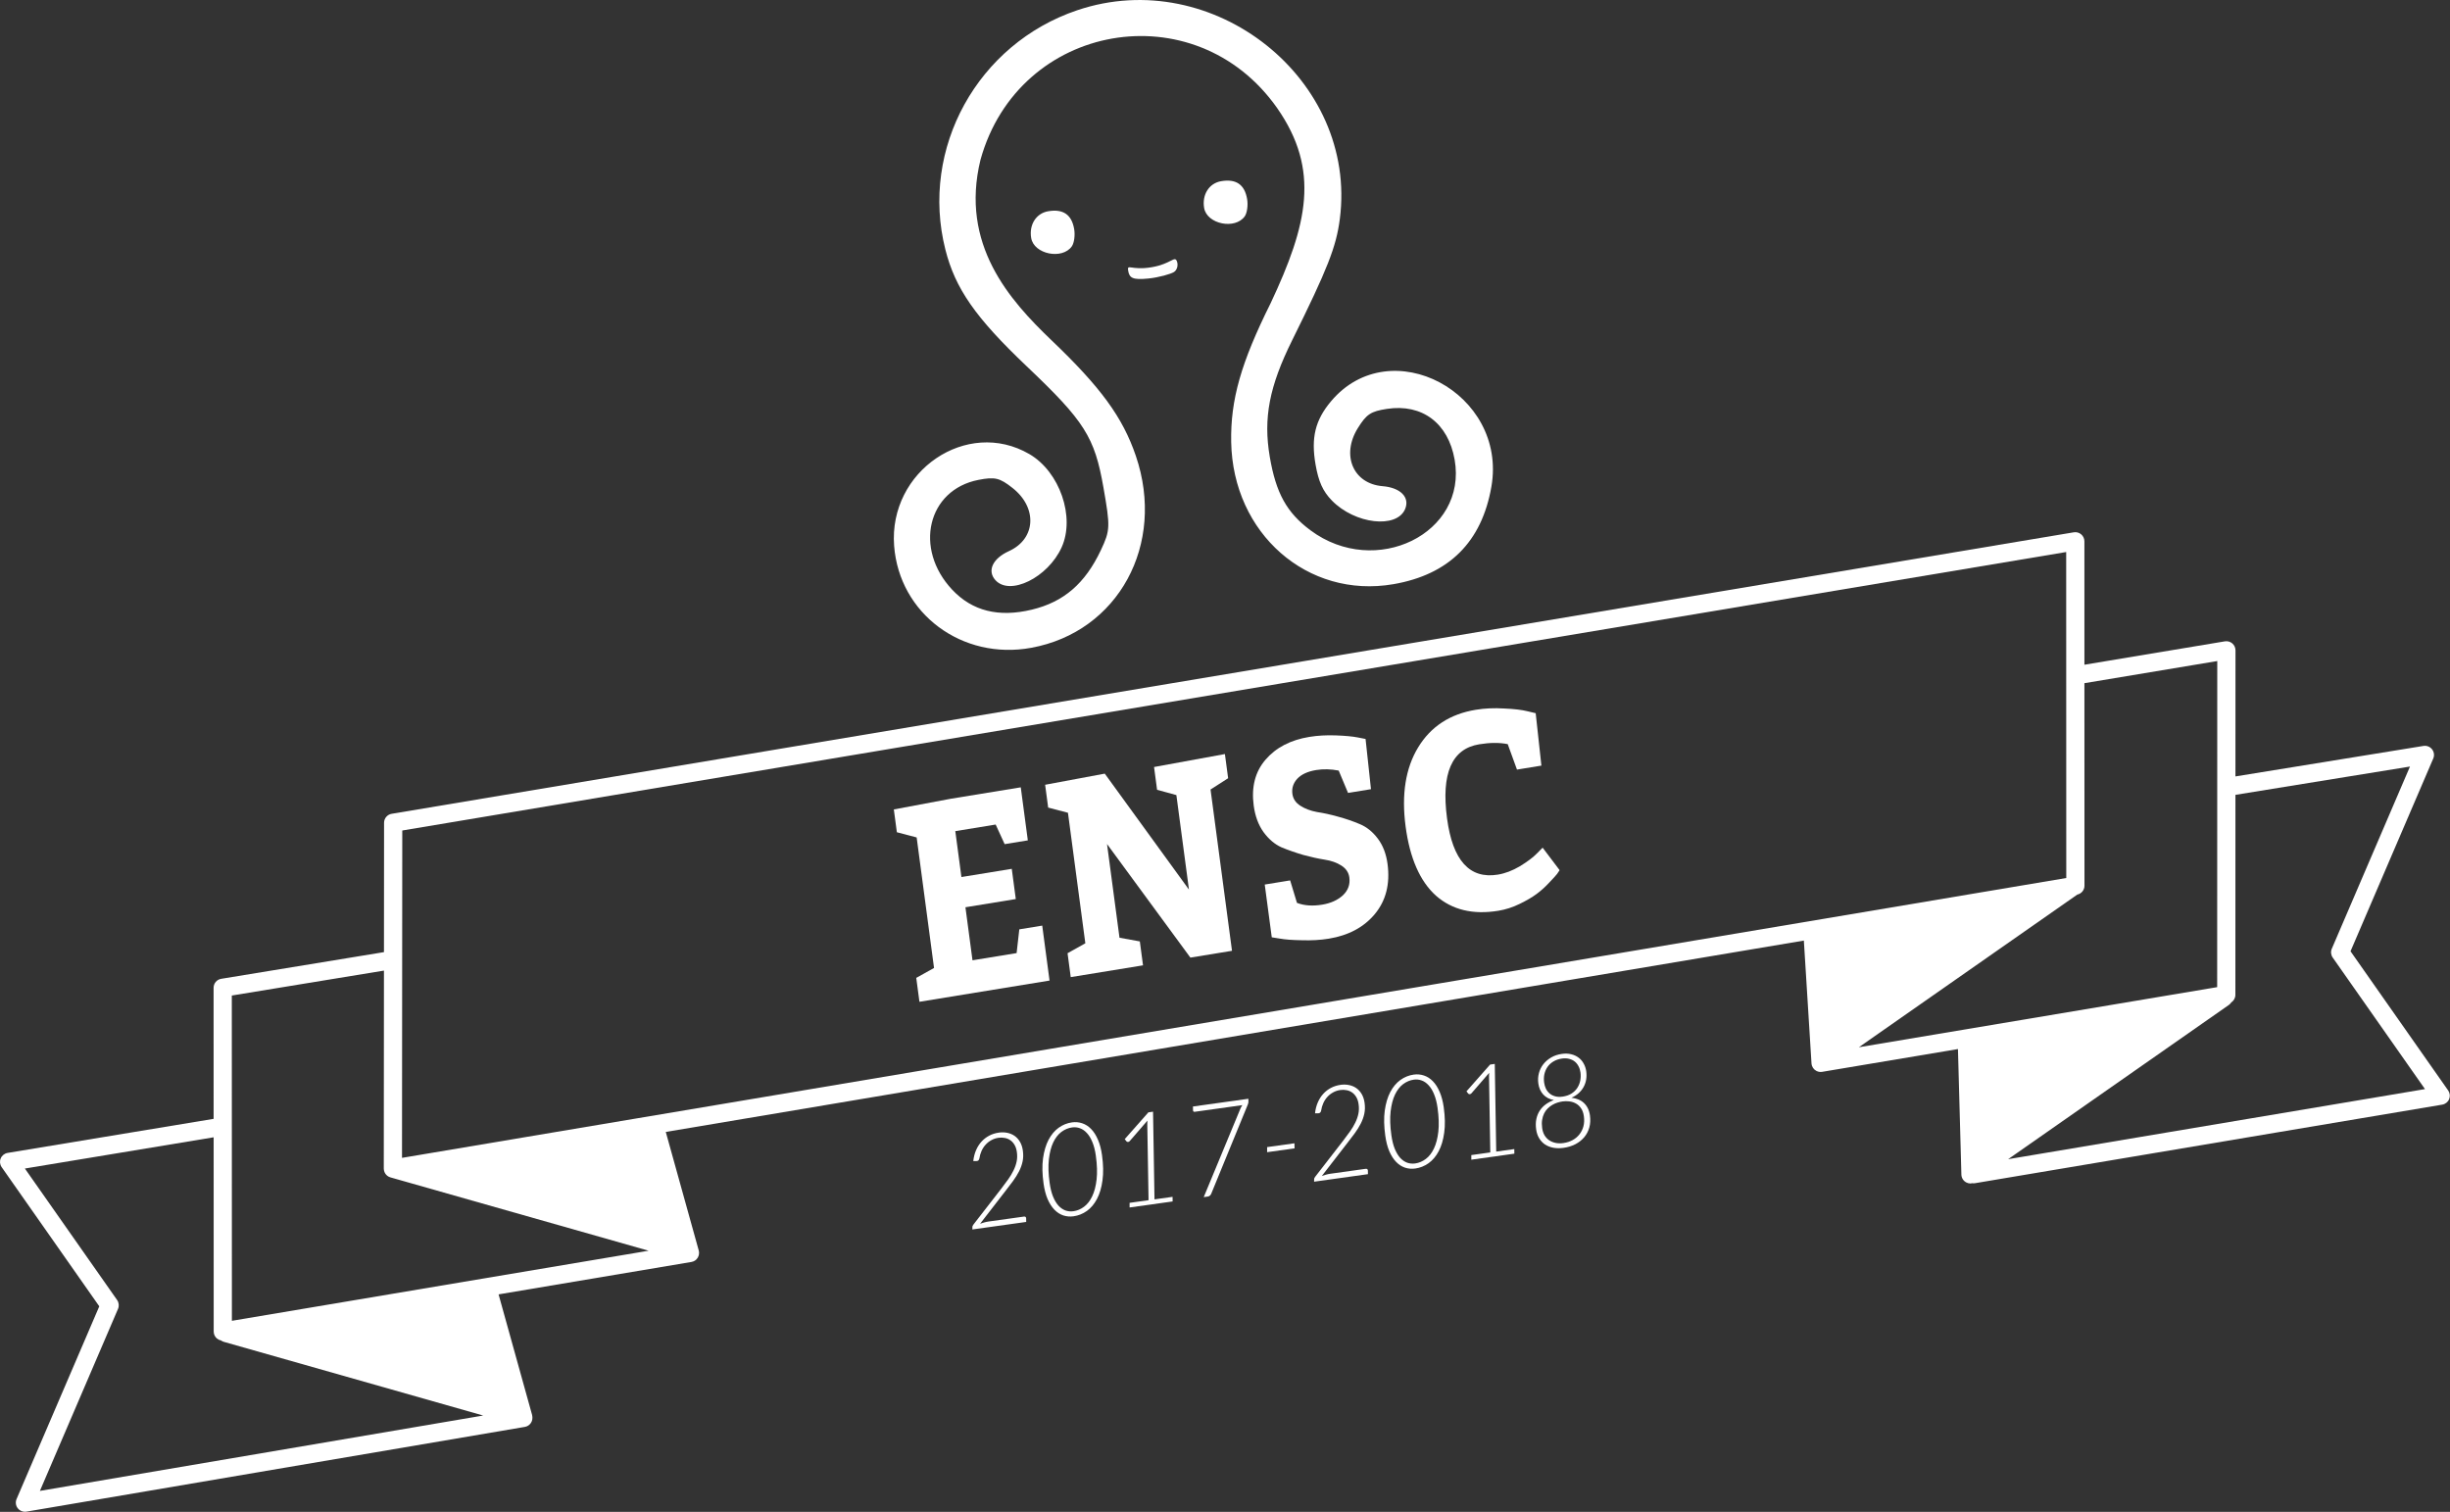 <?xml version="1.0" encoding="UTF-8" standalone="no"?>
<svg
   xmlns:dc="http://purl.org/dc/elements/1.1/"
   xmlns:cc="http://creativecommons.org/ns#"
   xmlns:rdf="http://www.w3.org/1999/02/22-rdf-syntax-ns#"
   xmlns:svg="http://www.w3.org/2000/svg"
   xmlns="http://www.w3.org/2000/svg"
   xmlns:sodipodi="http://sodipodi.sourceforge.net/DTD/sodipodi-0.dtd"
   xmlns:inkscape="http://www.inkscape.org/namespaces/inkscape"
   class="ip-inner"
   preserveAspectRatio="xMidYMin meet"
   aria-labelledby="logo_title"
   id="svg2"
   version="1.1"
   inkscape:version="0.91 r13725"
   sodipodi:docname="logoWhite.svg"
   inkscape:export-filename="/home/epatrois/Bureau/template/PagePreloadingEffect/PagePreloadingEffect/logo.png"
   inkscape:export-xdpi="90"
   inkscape:export-ydpi="90"
   width="585.493"
   height="361.338">
  <rect width="100%" height="100%" fill="#333333" stroke="none"/>
  <defs
     id="defs9" />
  <sodipodi:namedview
     pagecolor="#ffffff"
     bordercolor="#666666"
     borderopacity="1"
     objecttolerance="10"
     gridtolerance="10"
     guidetolerance="10"
     inkscape:pageopacity="0"
     inkscape:pageshadow="2"
     inkscape:window-width="1863"
     inkscape:window-height="1059"
     id="namedview7"
     showgrid="false"
     inkscape:zoom="1.28"
     inkscape:cx="164.71908"
     inkscape:cy="260.82991"
     inkscape:window-x="57"
     inkscape:window-y="21"
     inkscape:window-maximized="1"
     inkscape:current-layer="g4147"
     units="mm"
     fit-margin-top="0"
     fit-margin-left="0"
     fit-margin-right="0"
     fit-margin-bottom="0" />
  <title
     id="logo_title">Delightful Demonstrations by Codrops</title>
  <g
     id="g4147"
     style="fill:#000000;fill-opacity:1"
     transform="matrix(2.258,0,0,2.258,0,43.192)">
    <path
       sodipodi:nodetypes="cccccccccccccccccccccccccsccccccccccccccccsccccccccccccccccccccccccccsccsccccscscccccccccccccccccccccccccscccccccccccccccccccccccccccccccc"
       inkscape:connector-curvature="0"
       id="path5"
       d="m 259.103,96.292 -10.334,-14.733 8.756,-20.404 c 0.139,-0.322 0.09,-0.696 -0.126,-0.972 -0.217,-0.278 -0.565,-0.413 -0.914,-0.358 l -19.896,3.227 0.005,-13.346 c 0,-0.284 -0.125,-0.553 -0.341,-0.736 -0.217,-0.183 -0.502,-0.262 -0.781,-0.215 l -14.866,2.476 -0.002,-13.066 c 0,-0.284 -0.126,-0.552 -0.341,-0.735 -0.216,-0.183 -0.501,-0.263 -0.782,-0.215 l -178.028,29.794 c -0.464,0.077 -0.804,0.479 -0.805,0.949 l -0.011,13.692 -17.223,2.824 c -0.466,0.076 -0.808,0.479 -0.808,0.951 l 0.003,13.872 -21.803,3.606 c -0.327,0.054 -0.603,0.272 -0.73,0.578 -0.129,0.304 -0.091,0.654 0.099,0.925 l 10.333,14.734 -8.755,20.402 c -0.139,0.324 -0.09,0.698 0.129,0.976 0.184,0.234 0.464,0.368 0.756,0.368 0.054,0 0.108,-0.005 0.162,-0.014 l 52.751,-8.97 c 0.477,-0.082 0.808,-0.501 0.798,-0.971 0,-0.039 -0.005,-0.079 -0.009,-0.118 -0.001,-0.008 0,-0.015 -0.001,-0.022 -10e-4,-0.003 -0.002,-0.008 -0.003,-0.011 -0.006,-0.045 -0.006,-0.09 -0.019,-0.134 l -3.55,-12.769 20.414,-3.433 c 0.004,-0.001 0.008,-0.003 0.014,-0.004 0.035,-0.007 0.067,-0.018 0.101,-0.028 0.028,-0.008 0.057,-0.014 0.083,-0.025 0.026,-0.009 0.051,-0.024 0.077,-0.037 0.031,-0.016 0.062,-0.03 0.091,-0.048 0.021,-0.015 0.04,-0.032 0.06,-0.047 0.029,-0.024 0.06,-0.045 0.086,-0.071 0.002,-0.003 0.006,-0.004 0.009,-0.007 0.007,-0.007 0.011,-0.018 0.019,-0.025 0.044,-0.046 0.082,-0.097 0.116,-0.149 0.012,-0.021 0.023,-0.04 0.034,-0.061 0.029,-0.054 0.052,-0.11 0.07,-0.17 0.004,-0.014 0.011,-0.027 0.014,-0.041 0.019,-0.072 0.027,-0.147 0.029,-0.224 0,-0.021 -0.003,-0.042 -0.004,-0.062 -0.002,-0.037 -0.001,-0.073 -0.007,-0.11 -0.003,-0.021 -0.012,-0.04 -0.016,-0.06 -0.003,-0.013 -0.002,-0.026 -0.005,-0.039 l -3.49,-12.553 120.449,-20.255 0.809,13.004 c 0.001,0.013 0.005,0.023 0.006,0.035 0.003,0.022 0.001,0.043 0.006,0.064 0.007,0.045 0.021,0.089 0.034,0.132 0.002,0.008 0.004,0.018 0.006,0.025 0.025,0.072 0.061,0.14 0.102,0.202 0.008,0.014 0.019,0.027 0.027,0.04 0.039,0.055 0.084,0.106 0.134,0.151 l 0.021,0.021 c 0.057,0.048 0.119,0.088 0.187,0.123 0.007,0.003 0.014,0.01 0.021,0.015 0.011,0.004 0.023,0.007 0.033,0.011 0.044,0.021 0.089,0.034 0.136,0.047 0.018,0.006 0.035,0.012 0.055,0.016 0.062,0.014 0.127,0.021 0.193,0.021 l 0.001,0 10e-4,0 0.001,0 c 0.052,0 0.104,-0.004 0.158,-0.013 l 14.378,-2.412 0.363,13.291 c 0.01,0.354 0.214,0.674 0.531,0.833 0.136,0.07 0.285,0.104 0.433,0.104 0.066,0 0.131,-0.016 0.196,-0.03 0.042,0.006 0.085,0.013 0.128,0.013 0.054,0 0.106,-0.005 0.161,-0.014 l 49.442,-8.314 c 0.326,-0.056 0.602,-0.274 0.729,-0.578 0.126,-0.304 0.089,-0.652 -0.1,-0.923 z m -24.437,-45.451 -0.01,34.515 -37.923,6.362 23.118,-16.158 c 0.441,-0.095 0.761,-0.483 0.761,-0.939 l -0.006,-21.439 z m -192.091,17.935 176.101,-29.475 0.009,34.505 -176.138,29.62 z m -1.939,14.829 -0.018,20.959 c 0,0.017 0.005,0.033 0.005,0.05 0.002,0.041 0.006,0.081 0.014,0.12 0.004,0.027 0.01,0.053 0.018,0.079 0.01,0.038 0.022,0.074 0.037,0.11 0.01,0.026 0.021,0.051 0.033,0.075 0.018,0.035 0.039,0.068 0.06,0.101 0.016,0.021 0.029,0.045 0.046,0.065 0.028,0.034 0.06,0.065 0.092,0.097 0.013,0.013 0.023,0.027 0.037,0.039 0.003,0.003 0.007,0.005 0.011,0.007 0.018,0.016 0.038,0.027 0.057,0.041 0.03,0.021 0.061,0.043 0.092,0.061 0.021,0.011 0.043,0.021 0.065,0.03 0.034,0.016 0.069,0.03 0.104,0.041 0.01,0.003 0.02,0.009 0.03,0.012 l 27.328,7.764 -44.104,7.417 -0.009,-34.428 z m -28.144,35.802 c 0.131,-0.306 0.095,-0.659 -0.097,-0.933 l -9.762,-13.919 19.979,-3.306 0.005,20.562 c 0,0.283 0.125,0.552 0.342,0.735 0.125,0.105 0.274,0.175 0.431,0.206 0.088,0.064 0.187,0.117 0.298,0.148 l 27.451,7.799 -46.916,7.978 z m 200.041,-15.841 23.354,-16.322 c 0.105,-0.073 0.189,-0.165 0.255,-0.266 0.268,-0.174 0.441,-0.472 0.441,-0.806 l 0.006,-21.169 18.473,-2.996 -8.275,19.285 c -0.132,0.307 -0.095,0.66 0.097,0.934 l 9.766,13.923 z"
       style="fill:#ffffff;fill-opacity:1" />
    <path
       inkscape:connector-curvature="0"
       id="path4204"
       style="font-style:normal;font-variant:normal;font-weight:bold;font-stretch:normal;font-size:27.998px;line-height:125%;font-family:Bitter;-inkscape-font-specification:'Bitter, Bold';text-align:start;letter-spacing:0px;word-spacing:10.779px;writing-mode:lr-tb;text-anchor:start;fill:#ffffff;fill-opacity:1;stroke:none;stroke-width:1px;stroke-linecap:butt;stroke-linejoin:miter;stroke-opacity:1"
       d="m 101.106,68.845 0.646,4.857 5.329,-0.869 0.426,3.199 -5.329,0.869 0.747,5.613 4.669,-0.762 0.285,-2.513 2.427,-0.396 0.774,5.817 -13.77,2.246 -0.337,-2.53 1.882,-1.05 -1.839,-13.815 -2.095,-0.55 -0.321,-2.414 6.048,-1.135 7.386,-1.205 0.747,5.613 -2.453,0.4 -0.95,-2.074 -4.273,0.697 z" />
    <path
       inkscape:connector-curvature="0"
       id="path4206"
       style="font-style:normal;font-variant:normal;font-weight:bold;font-stretch:normal;font-size:27.998px;line-height:125%;font-family:Bitter;-inkscape-font-specification:'Bitter, Bold';text-align:start;letter-spacing:0px;word-spacing:10.779px;writing-mode:lr-tb;text-anchor:start;fill:#ffffff;fill-opacity:1;stroke:none;stroke-width:1px;stroke-linecap:butt;stroke-linejoin:miter;stroke-opacity:1"
       d="m 120.635,80.517 0.337,2.53 -7.65,1.248 -0.337,-2.53 1.882,-1.05 -1.839,-13.815 -2.095,-0.55 -0.321,-2.414 6.312,-1.178 8.911,12.275 -1.332,-10.005 -2.042,-0.558 -0.321,-2.414 7.499,-1.372 0.341,2.559 -1.862,1.195 2.272,17.072 -4.405,0.719 -8.823,-12.022 1.32,9.918 2.154,0.391 z" />
    <path
       inkscape:connector-curvature="0"
       id="path4208"
       style="font-style:normal;font-variant:normal;font-weight:bold;font-stretch:normal;font-size:27.998px;line-height:125%;font-family:Bitter;-inkscape-font-specification:'Bitter, Bold';text-align:start;letter-spacing:0px;word-spacing:10.779px;writing-mode:lr-tb;text-anchor:start;fill:#ffffff;fill-opacity:1;stroke:none;stroke-width:1px;stroke-linecap:butt;stroke-linejoin:miter;stroke-opacity:1"
       d="m 136.544,74.059 0.721,2.378 q 1.136,0.439 2.666,0.189 1.345,-0.219 2.187,-0.981 0.838,-0.79 0.691,-1.896 -0.105,-0.785 -0.841,-1.259 -0.737,-0.474 -1.782,-0.63 -1.019,-0.161 -2.249,-0.495 -1.234,-0.363 -2.318,-0.81 -1.061,-0.481 -1.883,-1.595 -0.826,-1.143 -1.05,-2.83 -0.391,-2.937 1.243,-4.838 1.656,-1.934 4.637,-2.421 1.319,-0.215 2.809,-0.161 1.49,0.054 2.32,0.216 l 0.83,0.162 0.573,5.315 -2.427,0.396 -0.989,-2.365 q -1.245,-0.243 -2.379,-0.058 -1.345,0.219 -2.007,0.922 -0.635,0.698 -0.515,1.599 0.105,0.785 0.841,1.259 0.737,0.474 1.759,0.664 1.045,0.156 2.249,0.495 1.23,0.334 2.288,0.786 1.084,0.447 1.902,1.532 0.818,1.085 1.031,2.684 0.422,3.17 -1.343,5.3 -1.742,2.097 -4.881,2.609 -1.319,0.215 -2.835,0.165 -1.512,-0.021 -2.369,-0.178 l -0.826,-0.133 -0.743,-5.584 2.691,-0.439 z" />
    <path
       inkscape:connector-curvature="0"
       id="path4210"
       style="font-style:normal;font-variant:normal;font-weight:bold;font-stretch:normal;font-size:27.998px;line-height:125%;font-family:Bitter;-inkscape-font-specification:'Bitter, Bold';text-align:start;letter-spacing:0px;word-spacing:10.779px;writing-mode:lr-tb;text-anchor:start;fill:#ffffff;fill-opacity:1;stroke:none;stroke-width:1px;stroke-linecap:butt;stroke-linejoin:miter;stroke-opacity:1"
       d="m 159.568,59.635 q -1.302,-0.263 -3.016,0.017 -4.353,0.71 -3.404,7.836 0.89,6.689 5.375,5.958 1.161,-0.189 2.335,-0.886 1.197,-0.73 1.813,-1.365 l 0.594,-0.602 1.799,2.381 q -0.09,0.134 -0.27,0.401 -0.184,0.238 -0.823,0.907 -0.612,0.664 -1.323,1.196 -0.711,0.532 -1.825,1.07 -1.088,0.534 -2.249,0.723 -4.036,0.658 -6.6,-1.598 -2.542,-2.289 -3.211,-7.321 -0.677,-5.09 1.336,-8.39 2.013,-3.3 6.102,-3.967 1.424,-0.232 3.001,-0.133 1.573,0.07 2.437,0.286 l 0.891,0.211 0.604,5.547 -2.585,0.422 -0.978,-2.693 z" />
    <path
       style="fill:#ffffff;fill-opacity:1"
       d="M 157.844,32.376 C 156.832,38.231 153.356,41.691 147.467,42.705 138.382,44.27 130.479,37.341 130.303,27.657 c -0.081,-4.463 1.037,-8.398 4.178,-14.698 3.905,-8.309 5.264,-14.088 0.689,-20.646 -8.68,-12.358 -27.361,-9.104 -31.399,5.47 -2.194,8.967 3.085,14.861 7.476,19.067 5.253,5.01 7.574,8.188 8.965,12.274 3.19,9.37 -1.852,18.626 -11.067,20.315 -7.313,1.34 -13.965,-3.604 -14.514,-10.79 -0.606,-7.919 7.709,-13.56 14.315,-9.713 3.213,1.871 4.869,6.669 3.409,9.878 -1.45,3.189 -5.471,5.172 -7.01,3.458 -0.889,-0.991 -0.281,-2.287 1.438,-3.067 2.847,-1.291 3.04,-4.578 0.393,-6.673 -1.37,-1.084 -1.882,-1.206 -3.627,-0.865 -5.378,1.051 -6.861,7.274 -2.77,11.625 2.12,2.255 4.911,2.953 8.429,2.108 3.375,-0.811 5.641,-2.765 7.307,-6.304 0.987,-2.097 1.002,-2.448 0.268,-6.633 -0.935,-5.333 -1.987,-6.996 -8.108,-12.809 -5.442,-5.169 -7.574,-8.229 -8.622,-12.372 -2.703,-10.692 3.407,-21.772 13.966,-25.328 14.391,-4.846 29.699,7.338 27.781,22.11 -0.382,2.939 -1.293,5.256 -5.04,12.818 -2.429,4.9 -3.071,8.243 -2.372,12.343 0.656,3.85 1.797,5.909 4.311,7.779 6.876,5.115 16.63,0.33 15.254,-7.482 -0.681,-3.868 -3.442,-5.939 -7.16,-5.372 -1.715,0.262 -2.166,0.559 -3.084,2.033 -1.785,2.865 -0.493,5.895 2.622,6.149 1.881,0.154 2.891,1.169 2.389,2.401 -0.87,2.133 -5.324,1.624 -7.765,-0.889 -0.947,-0.974 -1.407,-1.99 -1.722,-3.801 -0.493,-2.838 -0.037,-4.705 1.636,-6.695 6.288,-7.478 18.689,-0.882 16.976,9.029 z M 131.741,3.764 c -1.014,1.44 -4.004,0.834 -4.3,-0.873 -0.244,-1.405 0.519,-2.619 1.786,-2.839 1.584,-0.275 2.495,0.343 2.761,1.877 0.114,0.654 0.003,1.48 -0.247,1.834 z m -7.511,5.91 c -0.343,0.205 -1.578,0.565 -2.69,0.677 -1.665,0.168 -2.006,-0.058 -2.137,-0.812 -0.14,-0.804 0.313,-0.005 2.519,-0.389 2.029,-0.353 2.4,-1.25 2.637,-0.623 0.162,0.426 0.014,0.943 -0.329,1.148 z m -10.793,-2.728 c -1.014,1.44 -4.004,0.834 -4.3,-0.873 -0.244,-1.405 0.519,-2.619 1.786,-2.839 1.584,-0.275 2.495,0.343 2.761,1.877 0.114,0.654 0.003,1.48 -0.247,1.834 z"
       id="path4148"
       inkscape:connector-curvature="0"
       sodipodi:nodetypes="cssccccssssssssssssssssssssssssssssccssssscsssscsssss" />
    <path
       inkscape:connector-curvature="0"
       id="path4214"
       style="font-style:italic;font-variant:normal;font-weight:300;font-stretch:normal;font-size:13.648px;line-height:125%;font-family:Lato;-inkscape-font-specification:'Lato, Light Italic';text-align:start;letter-spacing:0px;word-spacing:5.254px;writing-mode:lr-tb;text-anchor:start;fill:#ffffff;fill-opacity:1;stroke:none;stroke-width:1px;stroke-linecap:butt;stroke-linejoin:miter;stroke-opacity:1"
       d="m 105.701,100.753 q 0.466,-0.065 0.892,0.02 0.432,0.084 0.775,0.319 0.343,0.235 0.577,0.629 0.233,0.388 0.31,0.935 0.087,0.622 -0.03,1.162 -0.117,0.54 -0.378,1.045 -0.26,0.505 -0.625,1.004 -0.365,0.492 -0.774,1.018 l -2.719,3.515 q 0.203,-0.077 0.429,-0.136 0.232,-0.067 0.468,-0.1 l 3.744,-0.523 q 0.108,-0.015 0.171,0.038 0.063,0.053 0.063,0.157 l 0.004,0.372 -5.697,0.796 0.003,-0.228 q -0.004,-0.075 0.026,-0.155 0.037,-0.081 0.09,-0.144 l 2.936,-3.787 q 0.402,-0.525 0.736,-0.992 0.34,-0.475 0.564,-0.94 0.231,-0.466 0.33,-0.942 0.099,-0.475 0.024,-1.009 -0.062,-0.446 -0.243,-0.752 -0.181,-0.312 -0.448,-0.495 -0.26,-0.184 -0.585,-0.242 -0.319,-0.066 -0.664,-0.017 -0.412,0.058 -0.757,0.251 -0.346,0.186 -0.608,0.478 -0.263,0.285 -0.431,0.66 -0.168,0.375 -0.232,0.804 -0.034,0.149 -0.115,0.209 -0.074,0.059 -0.205,0.063 l -0.324,-0.003 q 0.07,-0.63 0.294,-1.15 0.224,-0.52 0.576,-0.907 0.352,-0.387 0.814,-0.631 0.462,-0.244 1.009,-0.32 z" />
    <path
       inkscape:connector-curvature="0"
       id="path4216"
       style="font-style:italic;font-variant:normal;font-weight:300;font-stretch:normal;font-size:13.648px;line-height:125%;font-family:Lato;-inkscape-font-specification:'Lato, Light Italic';text-align:start;letter-spacing:0px;word-spacing:5.254px;writing-mode:lr-tb;text-anchor:start;fill:#ffffff;fill-opacity:1;stroke:none;stroke-width:1px;stroke-linecap:butt;stroke-linejoin:miter;stroke-opacity:1"
       d="m 116.633,103.145 q 0.211,1.507 0.049,2.667 -0.155,1.159 -0.586,1.97 -0.425,0.804 -1.07,1.266 -0.646,0.455 -1.403,0.561 -0.568,0.079 -1.087,-0.089 -0.521,-0.175 -0.939,-0.606 -0.418,-0.431 -0.721,-1.119 -0.297,-0.696 -0.431,-1.655 -0.21,-1.5 -0.055,-2.659 0.162,-1.159 0.586,-1.97 0.431,-0.811 1.069,-1.273 0.645,-0.462 1.409,-0.569 0.568,-0.079 1.082,0.097 0.52,0.169 0.938,0.599 0.425,0.43 0.722,1.125 0.304,0.695 0.438,1.654 z m -0.653,0.057 q -0.119,-0.852 -0.367,-1.444 -0.242,-0.6 -0.582,-0.959 -0.334,-0.367 -0.74,-0.51 -0.399,-0.144 -0.832,-0.084 -0.601,0.084 -1.126,0.474 -0.517,0.389 -0.864,1.113 -0.34,0.723 -0.46,1.787 -0.12,1.064 0.08,2.497 0.119,0.852 0.361,1.452 0.249,0.599 0.583,0.966 0.34,0.359 0.739,0.503 0.405,0.136 0.837,0.076 0.601,-0.084 1.119,-0.473 0.524,-0.39 0.865,-1.106 0.347,-0.724 0.467,-1.788 0.12,-1.064 -0.081,-2.504 z" />
    <path
       inkscape:connector-curvature="0"
       id="path4218"
       style="font-style:italic;font-variant:normal;font-weight:300;font-stretch:normal;font-size:13.648px;line-height:125%;font-family:Lato;-inkscape-font-specification:'Lato, Light Italic';text-align:start;letter-spacing:0px;word-spacing:5.254px;writing-mode:lr-tb;text-anchor:start;fill:#ffffff;fill-opacity:1;stroke:none;stroke-width:1px;stroke-linecap:butt;stroke-linejoin:miter;stroke-opacity:1"
       d="m 119.551,108.187 2.007,-0.281 -0.132,-7.94 q -0.003,-0.117 0.002,-0.234 0.003,-0.124 0.013,-0.25 l -1.886,2.179 q -0.098,0.089 -0.188,0.082 -0.091,-0.008 -0.139,-0.056 l -0.192,-0.242 2.504,-2.837 0.493,-0.069 0.154,9.28 1.913,-0.267 0.006,0.488 -4.555,0.637 4.6e-4,-0.489 z" />
    <path
       inkscape:connector-curvature="0"
       id="path4220"
       style="font-style:italic;font-variant:normal;font-weight:300;font-stretch:normal;font-size:13.648px;line-height:125%;font-family:Lato;-inkscape-font-specification:'Lato, Light Italic';text-align:start;letter-spacing:0px;word-spacing:5.254px;writing-mode:lr-tb;text-anchor:start;fill:#ffffff;fill-opacity:1;stroke:none;stroke-width:1px;stroke-linecap:butt;stroke-linejoin:miter;stroke-opacity:1"
       d="m 132.123,97.169 0.006,0.289 q 0.003,0.117 -0.027,0.204 -0.022,0.086 -0.049,0.145 l -3.864,9.422 q -0.047,0.11 -0.139,0.192 -0.085,0.081 -0.227,0.101 l -0.426,0.059 3.89,-9.384 q 0.041,-0.102 0.091,-0.185 0.05,-0.083 0.108,-0.167 l -5.042,0.705 q -0.074,0.01 -0.128,-0.03 -0.048,-0.048 -0.052,-0.124 l -0.008,-0.405 5.866,-0.82 z" />
    <path
       inkscape:connector-curvature="0"
       id="path4222"
       style="font-style:italic;font-variant:normal;font-weight:300;font-stretch:normal;font-size:13.648px;line-height:125%;font-family:Lato;-inkscape-font-specification:'Lato, Light Italic';text-align:start;letter-spacing:0px;word-spacing:5.254px;writing-mode:lr-tb;text-anchor:start;fill:#ffffff;fill-opacity:1;stroke:none;stroke-width:1px;stroke-linecap:butt;stroke-linejoin:miter;stroke-opacity:1"
       d="m 134.107,102.287 2.892,-0.404 0.013,0.536 -2.906,0.406 6.8e-4,-0.538 z" />
    <path
       inkscape:connector-curvature="0"
       id="path4224"
       style="font-style:italic;font-variant:normal;font-weight:300;font-stretch:normal;font-size:13.648px;line-height:125%;font-family:Lato;-inkscape-font-specification:'Lato, Light Italic';text-align:start;letter-spacing:0px;word-spacing:5.254px;writing-mode:lr-tb;text-anchor:start;fill:#ffffff;fill-opacity:1;stroke:none;stroke-width:1px;stroke-linecap:butt;stroke-linejoin:miter;stroke-opacity:1"
       d="m 141.867,95.697 q 0.466,-0.065 0.892,0.02 0.432,0.084 0.775,0.319 0.343,0.235 0.577,0.629 0.233,0.388 0.31,0.935 0.087,0.622 -0.03,1.162 -0.117,0.54 -0.378,1.045 -0.26,0.505 -0.624,1.004 -0.365,0.492 -0.774,1.018 l -2.719,3.515 q 0.203,-0.077 0.429,-0.136 0.232,-0.067 0.468,-0.1 l 3.744,-0.523 q 0.108,-0.015 0.171,0.038 0.063,0.053 0.063,0.157 l 0.004,0.372 -5.697,0.796 0.003,-0.228 q -0.003,-0.075 0.027,-0.155 0.037,-0.081 0.09,-0.144 l 2.936,-3.787 q 0.402,-0.525 0.736,-0.992 0.34,-0.475 0.564,-0.94 0.231,-0.466 0.33,-0.942 0.099,-0.475 0.024,-1.009 -0.062,-0.446 -0.243,-0.752 -0.181,-0.312 -0.448,-0.495 -0.26,-0.184 -0.585,-0.242 -0.319,-0.066 -0.664,-0.017 -0.412,0.058 -0.757,0.251 -0.346,0.186 -0.608,0.478 -0.263,0.285 -0.431,0.66 -0.168,0.375 -0.232,0.804 -0.034,0.149 -0.115,0.209 -0.074,0.059 -0.205,0.063 l -0.324,-0.003 q 0.07,-0.63 0.294,-1.15 0.224,-0.52 0.576,-0.907 0.352,-0.387 0.814,-0.631 0.462,-0.244 1.009,-0.32 z" />
    <path
       inkscape:connector-curvature="0"
       id="path4226"
       style="font-style:italic;font-variant:normal;font-weight:300;font-stretch:normal;font-size:13.648px;line-height:125%;font-family:Lato;-inkscape-font-specification:'Lato, Light Italic';text-align:start;letter-spacing:0px;word-spacing:5.254px;writing-mode:lr-tb;text-anchor:start;fill:#ffffff;fill-opacity:1;stroke:none;stroke-width:1px;stroke-linecap:butt;stroke-linejoin:miter;stroke-opacity:1"
       d="m 152.8,98.089 q 0.211,1.507 0.049,2.667 -0.155,1.159 -0.586,1.97 -0.425,0.804 -1.07,1.266 -0.646,0.455 -1.403,0.561 -0.568,0.079 -1.087,-0.089 -0.521,-0.175 -0.939,-0.606 -0.419,-0.431 -0.721,-1.119 -0.297,-0.696 -0.431,-1.655 -0.21,-1.5 -0.055,-2.659 0.162,-1.16 0.586,-1.97 0.431,-0.811 1.069,-1.273 0.645,-0.462 1.409,-0.569 0.568,-0.079 1.082,0.097 0.52,0.169 0.938,0.599 0.425,0.43 0.722,1.125 0.304,0.695 0.438,1.654 z m -0.653,0.057 q -0.119,-0.852 -0.367,-1.444 -0.242,-0.6 -0.582,-0.959 -0.334,-0.367 -0.74,-0.51 -0.399,-0.144 -0.832,-0.084 -0.601,0.084 -1.126,0.474 -0.517,0.389 -0.864,1.113 -0.34,0.723 -0.46,1.787 -0.12,1.064 0.08,2.497 0.119,0.852 0.361,1.452 0.249,0.599 0.583,0.966 0.34,0.359 0.739,0.503 0.405,0.136 0.837,0.076 0.601,-0.084 1.119,-0.473 0.524,-0.39 0.865,-1.106 0.347,-0.724 0.467,-1.788 0.12,-1.064 -0.081,-2.504 z" />
    <path
       inkscape:connector-curvature="0"
       id="path4228"
       style="font-style:italic;font-variant:normal;font-weight:300;font-stretch:normal;font-size:13.648px;line-height:125%;font-family:Lato;-inkscape-font-specification:'Lato, Light Italic';text-align:start;letter-spacing:0px;word-spacing:5.254px;writing-mode:lr-tb;text-anchor:start;fill:#ffffff;fill-opacity:1;stroke:none;stroke-width:1px;stroke-linecap:butt;stroke-linejoin:miter;stroke-opacity:1"
       d="m 155.718,103.131 2.007,-0.281 -0.132,-7.94 q -0.003,-0.117 0.002,-0.234 0.003,-0.124 0.013,-0.25 l -1.886,2.179 q -0.098,0.089 -0.188,0.081 -0.091,-0.008 -0.139,-0.056 l -0.192,-0.242 2.504,-2.837 0.493,-0.069 0.154,9.28 1.913,-0.267 0.006,0.488 -4.555,0.637 4.6e-4,-0.489 z" />
    <path
       inkscape:connector-curvature="0"
       id="path4230"
       style="font-style:italic;font-variant:normal;font-weight:300;font-stretch:normal;font-size:13.648px;line-height:125%;font-family:Lato;-inkscape-font-specification:'Lato, Light Italic';text-align:start;letter-spacing:0px;word-spacing:5.254px;writing-mode:lr-tb;text-anchor:start;fill:#ffffff;fill-opacity:1;stroke:none;stroke-width:1px;stroke-linecap:butt;stroke-linejoin:miter;stroke-opacity:1"
       d="m 165.472,102.367 q -0.581,0.081 -1.084,-0.014 -0.496,-0.096 -0.875,-0.346 -0.374,-0.258 -0.616,-0.658 -0.242,-0.4 -0.316,-0.927 -0.085,-0.608 0.019,-1.098 0.103,-0.497 0.352,-0.883 0.255,-0.394 0.636,-0.675 0.388,-0.282 0.866,-0.459 -0.707,-0.129 -1.13,-0.593 -0.416,-0.465 -0.513,-1.155 -0.079,-0.568 0.06,-1.097 0.14,-0.529 0.467,-0.947 0.333,-0.426 0.83,-0.715 0.497,-0.29 1.132,-0.379 0.541,-0.076 0.983,0.035 0.449,0.109 0.781,0.359 0.338,0.249 0.542,0.627 0.21,0.37 0.273,0.816 0.064,0.46 -0.007,0.883 -0.072,0.423 -0.275,0.79 -0.198,0.358 -0.522,0.652 -0.325,0.287 -0.76,0.478 0.385,0.043 0.714,0.176 0.335,0.132 0.589,0.366 0.252,0.227 0.423,0.561 0.171,0.334 0.232,0.774 0.096,0.689 -0.069,1.278 -0.166,0.588 -0.544,1.034 -0.379,0.446 -0.937,0.737 -0.56,0.285 -1.249,0.381 z m -0.009,-0.509 q 0.547,-0.076 0.982,-0.316 0.435,-0.24 0.721,-0.611 0.293,-0.372 0.418,-0.851 0.125,-0.486 0.046,-1.054 -0.075,-0.534 -0.306,-0.86 -0.233,-0.333 -0.552,-0.502 -0.321,-0.176 -0.685,-0.214 -0.365,-0.045 -0.703,0.002 -0.264,0.037 -0.548,0.125 -0.277,0.087 -0.545,0.242 -0.261,0.154 -0.491,0.379 -0.225,0.217 -0.375,0.521 -0.15,0.304 -0.213,0.691 -0.063,0.388 0.004,0.868 0.059,0.419 0.242,0.745 0.189,0.318 0.48,0.525 0.298,0.206 0.681,0.291 0.384,0.084 0.843,0.02 z m -0.088,-4.914 q 0.547,-0.077 0.934,-0.317 0.386,-0.247 0.619,-0.596 0.233,-0.356 0.318,-0.782 0.084,-0.432 0.023,-0.871 -0.05,-0.358 -0.208,-0.653 -0.152,-0.296 -0.4,-0.495 -0.248,-0.2 -0.591,-0.283 -0.337,-0.091 -0.756,-0.032 -0.514,0.072 -0.901,0.305 -0.382,0.226 -0.623,0.569 -0.241,0.344 -0.339,0.778 -0.092,0.426 -0.026,0.899 0.047,0.338 0.185,0.636 0.144,0.29 0.387,0.504 0.243,0.207 0.587,0.304 0.344,0.097 0.79,0.034 z" />
  </g>
</svg>
